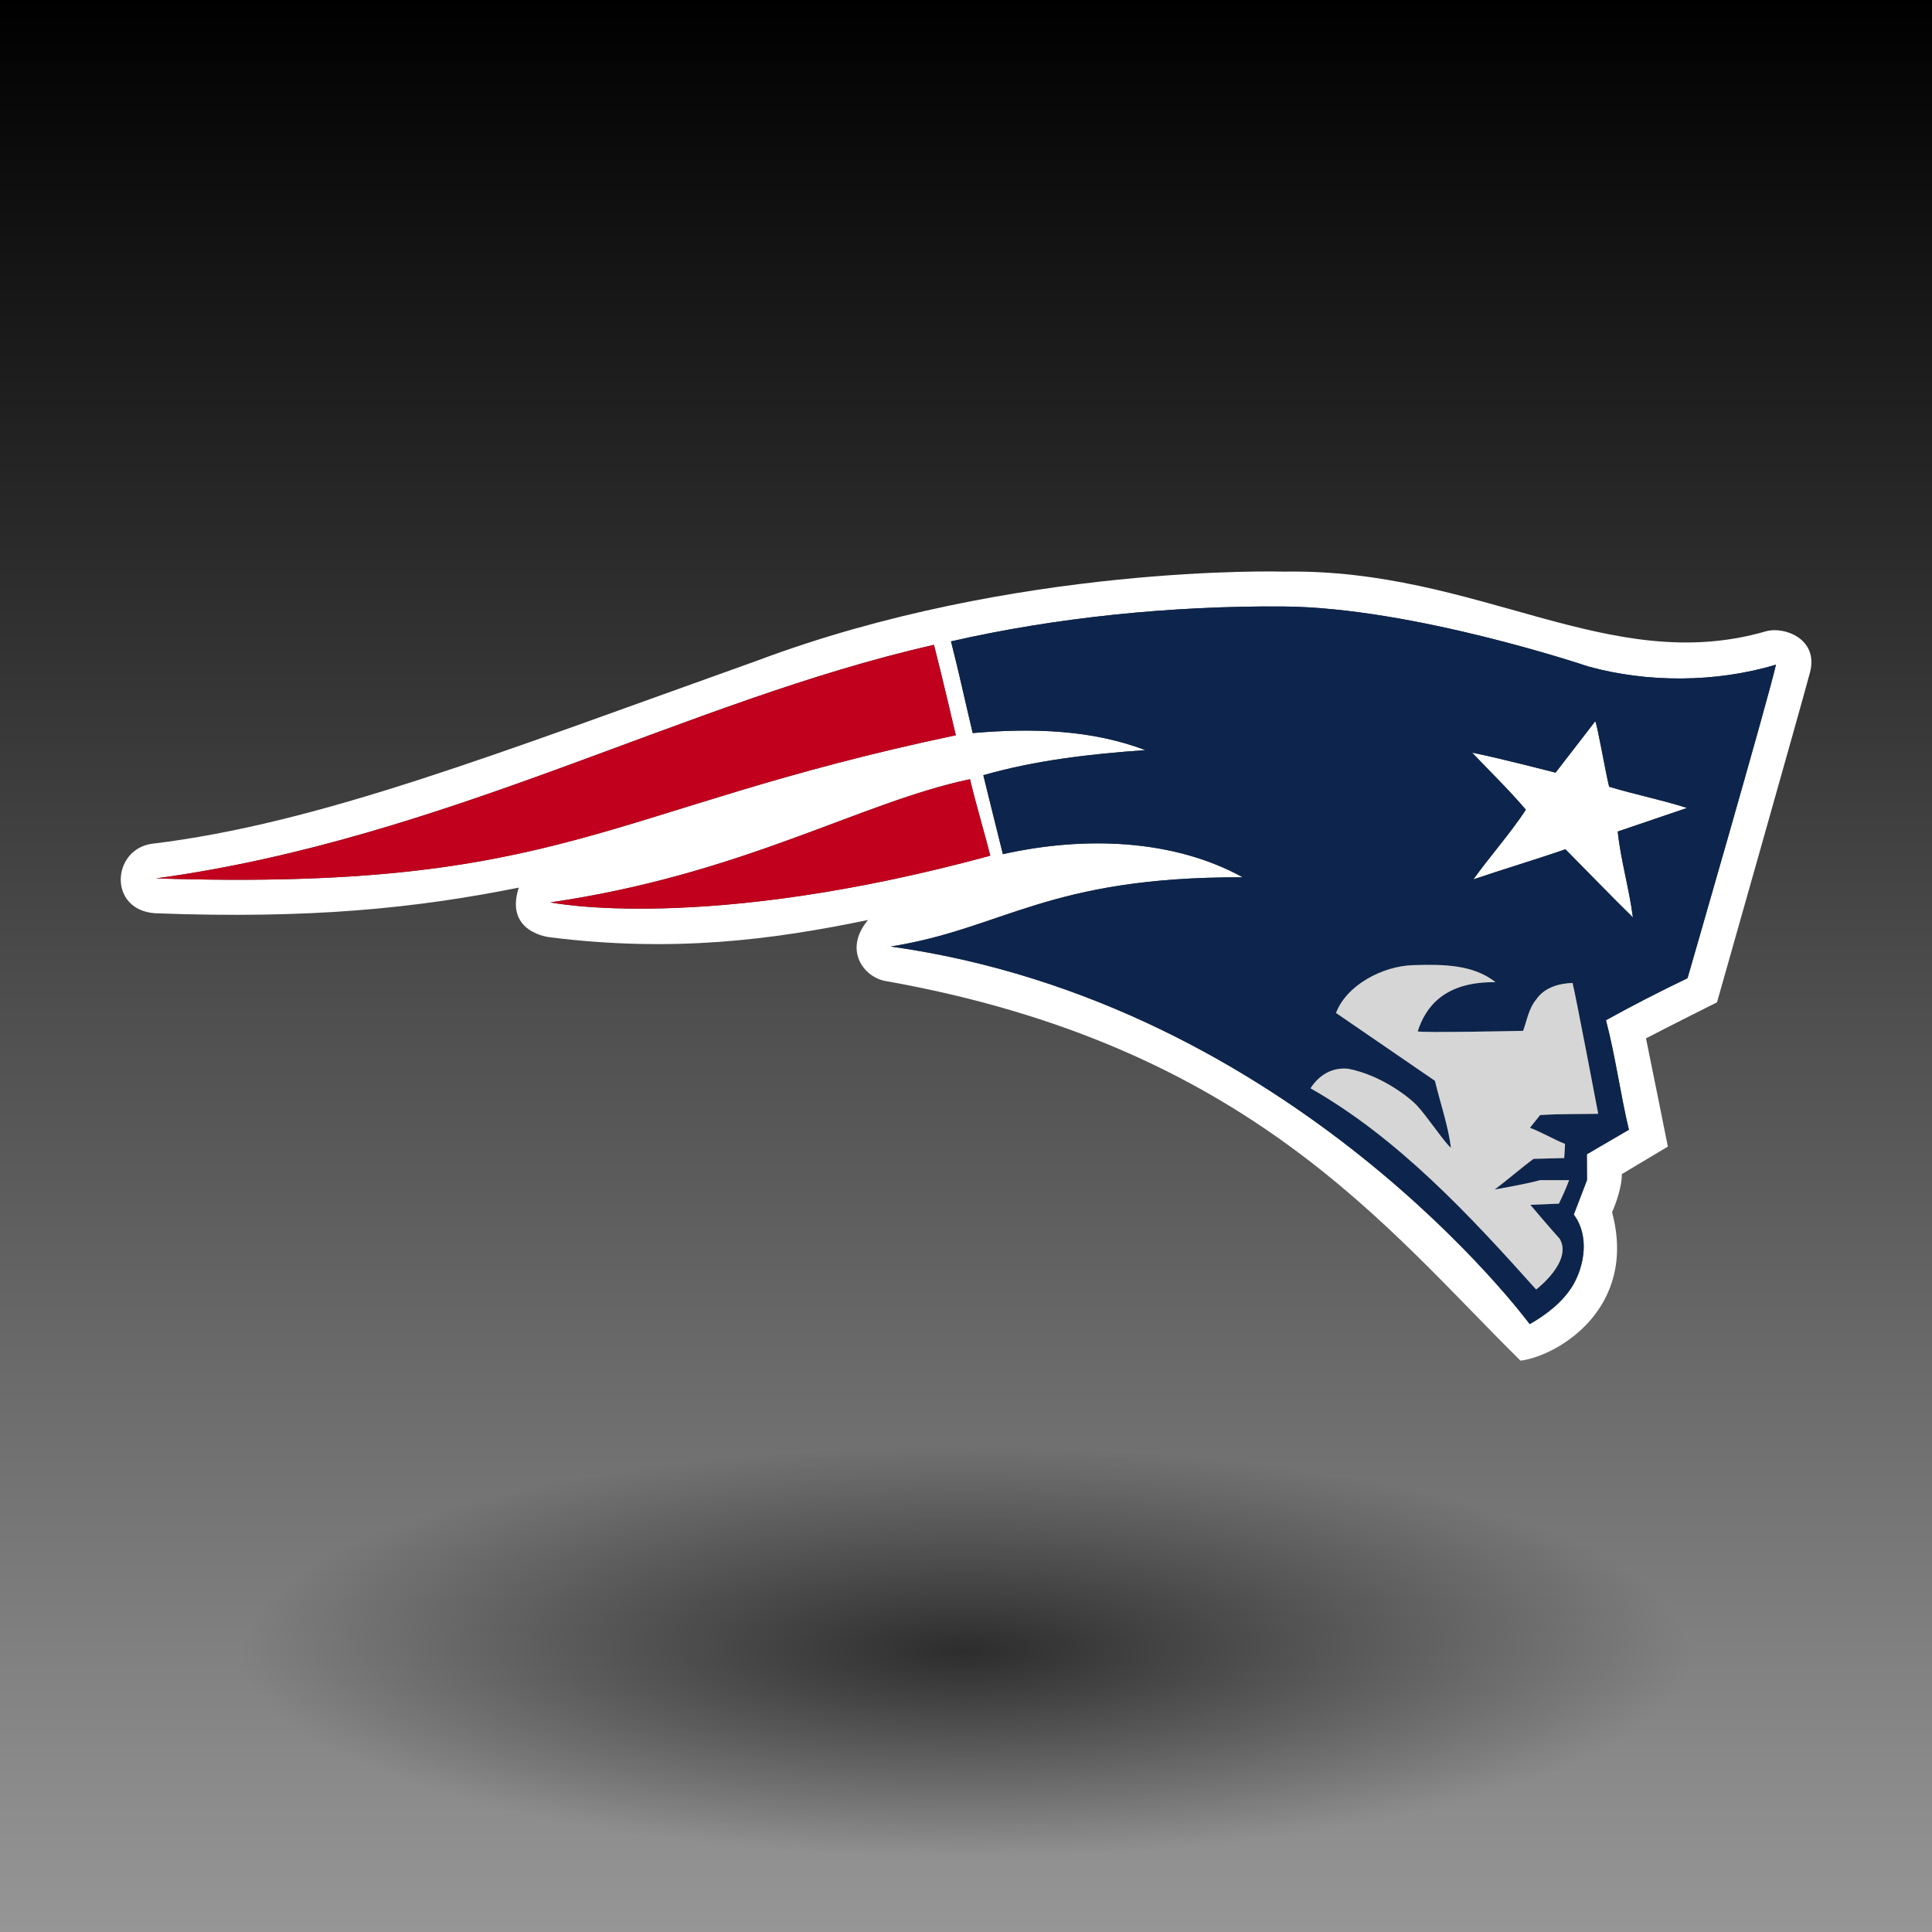 <?xml version="1.0" encoding="UTF-8" standalone="no"?>
<!-- Created with Inkscape (http://www.inkscape.org/) -->
<svg id="svg3837" xmlns:rdf="http://www.w3.org/1999/02/22-rdf-syntax-ns#" xmlns="http://www.w3.org/2000/svg" height="256" width="256" version="1.1" xmlns:cc="http://creativecommons.org/ns#" xmlns:xlink="http://www.w3.org/1999/xlink" xmlns:dc="http://purl.org/dc/elements/1.1/">
 <defs id="defs3839">
  <linearGradient id="linearGradient4389" y2="924.36" gradientUnits="userSpaceOnUse" x2="255.5" gradientTransform="matrix(1.004 0 0 1.004 795.86 -1056)" y1="924.36" x1=".498">
   <stop id="stop4393" offset="0"/>
   <stop id="stop4395" stop-color="#969696" offset="1"/>
  </linearGradient>
  <radialGradient id="radialGradient4421" gradientUnits="userSpaceOnUse" cy="208.25" cx="139" gradientTransform="matrix(1 0 0 .319 0 141.88)" r="85.5">
   <stop id="stop4417" stop-opacity=".652" offset="0"/>
   <stop id="stop4419" stop-opacity="0" offset="1"/>
  </radialGradient>
  <filter id="filter4515" height="1.512" width="1.163" y="-.256" x="-.082">
   <feGaussianBlur id="feGaussianBlur4517" stdDeviation="5.816"/>
  </filter>
 </defs>
 <g id="layer1" transform="translate(0 -796.36)">
  <rect id="rect3845" transform="rotate(90)" height="256" width="256" y="-256" x="796.36" fill="url(#linearGradient4389)"/>
  <path id="path4413" d="m224.5 208.25a85.5 27.25 0 1 1 -171 0 85.5 27.25 0 1 1 171 0z" transform="matrix(1.123 0 0 1 -28.07 806.86)" filter="url(#filter4515)" fill="url(#radialGradient4421)"/>
  <g id="g6281" transform="matrix(.895 0 0 .895 15.999 872.08)">
   <g id="g6283" fill="#fff">
    <path id="path6285" d="m243.58 8.86c-23.29 6.748-42.47-9.324-71.38-8.835l-0.04-0.002s-39.721-1.171-77.909 13.173c-38.47 13.731-64.834 24.147-89.731 27.134-5.85 0.917-6.4 9.814 0.597 10.275 23.028 0.869 38.594-0.754 53.813-3.794-2.167 6.679 4.568 7.352 4.668 7.357 18.078 2.263 32.745 0.403 47.033-2.567-3.647 4.401-0.694 8.346 2.45 9.011 53.907 9.533 74.438 36.833 94.162 56.234 5.535-0.725 17.355-7.755 13.547-21.981 0 0 1.453-3.156 1.451-5.646l6.81-4.068s-2.881-14.371-3.236-16.024c3.734-1.946 10.513-5.337 10.513-5.337s12.284-43.263 13.765-48.832c1.324-4.997-3.852-6.87-6.518-6.098zm-238.36 36.584c43.061-5.866 78.601-26.311 115.18-34.575 1.15 4.465 3.235 13.38 3.235 13.38-52.342 11.011-57.871 23.124-118.42 21.195zm58.393 3.55c28.614-4.172 45.907-14.83 62.116-18.235 0.958 3.991 2.2 8.089 3.007 11.324-42.55 11.58-65.123 6.911-65.123 6.911zm168.35 11.229c-4.086 1.958-8.1 4.02-12.074 6.218 1.389 5.28 2.143 10.965 3.395 16.217l-6.223 3.632 0.021 3.823-1.958 5.109c2.297 3.04 1.651 7.44-0.151 10.509-1.516 2.476-3.953 4.334-6.375 5.707 0 0-34.997-47.564-94.616-55.909 16.782-2.656 23.144-10.328 52.13-10.249-10.291-5.67-23.465-6.123-35.51-3.422-0.646-2.54-2.895-11.693-2.895-11.693 7.76-2.215 15.781-3.132 23.986-3.713-7.838-2.981-16.529-3.311-25.556-2.524-1.081-4.502-2.007-8.869-3.213-13.574 15.421-3.531 32.647-5.285 49.142-5.167 19.316 0.137 45.176 8.876 45.176 8.876 8.744 2.426 18.902 2.419 27.814-0.256-1.283 5.595-13.093 46.416-13.093 46.416z"/>
    <path id="path6287" d="m220.36 31.875c-0.578-2.352-1.719-9.056-2.055-9.697l-5.881 7.614s-7.938-2.075-12.353-2.967c2.771 2.916 5.5 5.559 7.962 8.455-2.334 3.541-5.328 6.902-7.771 10.308 4.517-1.529 9.11-2.891 13.627-4.456 3.268 3.31 6.761 6.919 9.992 10.092-0.558-4.316-1.839-8.639-2.248-12.719l10.257-3.488c-3.7-1.194-7.727-1.991-11.53-3.142z"/>
   </g>
   <g id="g6289">
    <path id="path6291" fill="#0d254c" d="m217.24 14.061s-25.859-8.74-45.176-8.876c-16.495-0.117-33.721 1.637-49.142 5.167 1.206 4.705 2.132 9.071 3.213 13.574 9.026-0.786 17.718-0.458 25.556 2.524-8.206 0.581-16.227 1.498-23.986 3.713 0 0 2.248 9.154 2.895 11.693 12.045-2.701 25.22-2.249 35.51 3.422-28.986-0.079-35.349 7.593-52.13 10.249 59.619 8.345 94.616 55.909 94.616 55.909 2.422-1.373 4.859-3.231 6.375-5.707 1.803-3.068 2.448-7.47 0.151-10.509l1.958-5.109-0.021-3.823 6.223-3.632c-1.252-5.252-2.006-10.938-3.395-16.217 3.974-2.199 7.988-4.26 12.074-6.218 0 0 11.811-40.82 13.092-46.418-8.909 2.677-19.068 2.684-27.813 0.258zm-7.101 66.42-1.506 1.888c1.679 0.62 3.553 1.731 5.199 2.39l-0.122 2.083-4.542 0.122c-2.073 1.53-3.701 3.014-5.772 4.542 0 0 4.446-0.755 6.753-1.384l4.281-0.002c-0.464 1.259-0.972 2.35-1.51 3.473l-4.229 0.176s2.568 3.056 4.339 5.021c1.989 3.373-3.478 7.512-3.478 7.512-9.785-10.926-20.419-22.401-33.402-29.785 1.318-2.043 3.28-3.133 5.6-2.886 4.828 0.937 8.979 4.194 10.137 5.419 1.502 1.598 4.238 5.695 5.054 6.281-0.408-3.288-1.581-6.615-2.372-9.923l-14.64-10.041c1.538-4.09 6.835-6.95 11.453-7.082 4.476-0.131 8.847-0.092 12.16 2.525-7.637-0.104-10.387 3.739-11.516 7.264-0.057 0.277 15.601-0.061 15.601-0.061 0.588-1.608 0.826-3.34 1.977-4.696 1.201-1.74 3.416-2.346 5.341-2.392 0.366 1.29 3.8 19.37 3.8 19.37-2.995 0.056-5.583-0.006-8.604 0.186zm13.736-29.259c-3.231-3.173-6.725-6.782-9.992-10.092-4.517 1.565-9.11 2.927-13.627 4.456 2.442-3.405 5.437-6.768 7.771-10.308-2.462-2.896-5.19-5.539-7.962-8.455 4.413 0.893 12.353 2.967 12.353 2.967l5.881-7.614c0.336 0.642 1.477 7.346 2.055 9.697 3.804 1.151 7.83 1.949 11.531 3.142l-10.257 3.488c0.408 4.081 1.69 8.403 2.247 12.719z"/>
   </g>
   <path id="path6293" fill="#d6d6d6" d="m209.6 63.318c-1.149 1.356-1.389 3.087-1.977 4.696 0 0-15.657 0.338-15.601 0.061 1.128-3.524 3.878-7.368 11.516-7.264-3.313-2.617-7.686-2.656-12.16-2.525-4.617 0.132-9.915 2.991-11.453 7.082l14.642 10.041c0.791 3.308 1.963 6.635 2.372 9.923-0.815-0.586-3.551-4.684-5.054-6.281-1.158-1.225-5.31-4.482-10.137-5.419-2.318-0.248-4.281 0.843-5.6 2.886 12.983 7.384 23.617 18.859 33.402 29.785 0 0 5.467-4.14 3.477-7.512-1.77-1.966-4.338-5.021-4.338-5.021l4.229-0.176c0.539-1.122 1.046-2.214 1.51-3.473l-4.281 0.002c-2.307 0.629-6.753 1.384-6.753 1.384 2.071-1.529 3.699-3.012 5.772-4.542l4.542-0.122 0.122-2.083c-1.646-0.658-3.521-1.77-5.199-2.39l1.506-1.888c3.021-0.192 5.608-0.13 8.601-0.186 0 0-3.433-18.08-3.799-19.37-1.924 0.046-4.138 0.652-5.339 2.392z"/>
   <g id="g6295" fill="#c0001d">
    <path id="path6297" d="m125.73 30.759c-16.209 3.405-33.502 14.063-62.116 18.235 0 0 22.573 4.668 65.123-6.911-0.807-3.235-2.05-7.333-3.007-11.324z"/>
    <path id="path6299" d="m120.4 10.869c-36.582 8.265-72.122 28.709-115.18 34.575 60.548 1.929 66.078-10.185 118.41-21.195 0 0-2.084-8.916-3.235-13.38z"/>
   </g>
  </g>
 </g>
</svg>
